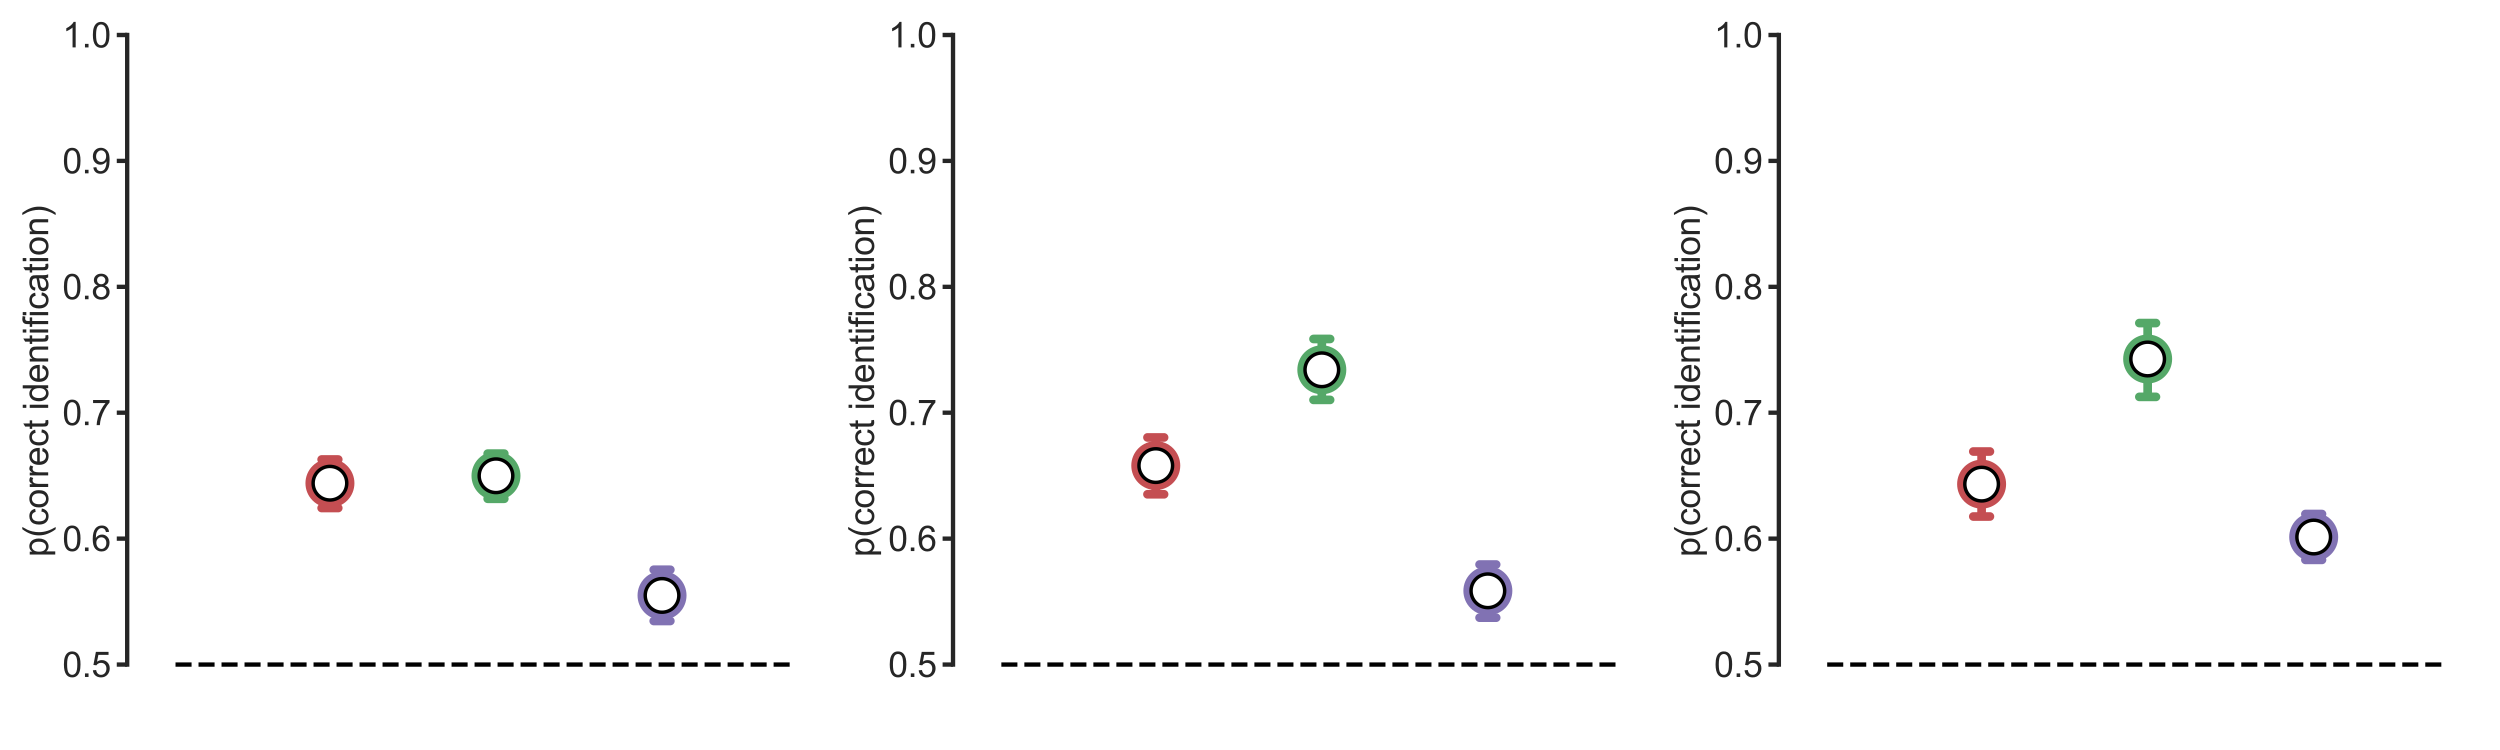<?xml version="1.0" encoding="utf-8" standalone="no"?>
<!DOCTYPE svg PUBLIC "-//W3C//DTD SVG 1.1//EN"
  "http://www.w3.org/Graphics/SVG/1.1/DTD/svg11.dtd">
<svg xmlns:xlink="http://www.w3.org/1999/xlink" width="1440pt" height="432pt" viewBox="0 0 1440 432" xmlns="http://www.w3.org/2000/svg" version="1.1">
 <defs>
  <style type="text/css">*{stroke-linejoin: round; stroke-linecap: butt}</style>
 </defs>
 <g id="figure_1">
  <g id="patch_1">
   <path d="M 0 432 
L 1440 432 
L 1440 0 
L 0 0 
z
" style="fill: #ffffff"/>
  </g>
  <g id="axes_1">
   <g id="patch_2">
    <path d="M 83.26 419.04 
L 475.68 419.04 
L 475.68 20.16 
L 83.26 20.16 
z
" style="fill: #ffffff"/>
   </g>
   <g id="line2d_1">
    <path d="M 101.097 382.778 
L 457.843 382.778 
" clip-path="url(#p412bc09744)" style="fill: none; stroke-dasharray: 9.25,4; stroke-dashoffset: 0; stroke: #000000; stroke-width: 2.5"/>
   </g>
   <g id="line2d_2">
    <defs>
     <path id="mc8b1083fb0" d="M 0 10.26 
C 2.721 10.26 5.331 9.179 7.255 7.255 
C 9.179 5.331 10.26 2.721 10.26 0 
C 10.26 -2.721 9.179 -5.331 7.255 -7.255 
C 5.331 -9.179 2.721 -10.26 0 -10.26 
C -2.721 -10.26 -5.331 -9.179 -7.255 -7.255 
C -9.179 -5.331 -10.26 -2.721 -10.26 0 
C -10.26 2.721 -9.179 5.331 -7.255 7.255 
C -5.331 9.179 -2.721 10.26 0 10.26 
z
" style="stroke: #c44e52; stroke-width: 7.695"/>
    </defs>
    <g clip-path="url(#p412bc09744)">
     <use xlink:href="#mc8b1083fb0" x="190.045" y="278.33" style="fill: #c44e52; stroke: #c44e52; stroke-width: 7.695"/>
    </g>
   </g>
   <g id="line2d_3">
    <path d="M 185.262 292.618 
L 194.827 292.618 
M 190.045 292.618 
L 190.045 264.666 
M 185.262 264.666 
L 194.827 264.666 
" clip-path="url(#p412bc09744)" style="fill: none; stroke: #c44e52; stroke-width: 5; stroke-linecap: round"/>
   </g>
   <g id="line2d_4">
    <path clip-path="url(#p412bc09744)" style="fill: none; stroke: #c44e52; stroke-width: 5; stroke-linecap: round"/>
   </g>
   <g id="line2d_5">
    <path clip-path="url(#p412bc09744)" style="fill: none; stroke: #c44e52; stroke-width: 5; stroke-linecap: round"/>
   </g>
   <g id="line2d_6">
    <defs>
     <path id="m9990b78c4c" d="M 0 10.26 
C 2.721 10.26 5.331 9.179 7.255 7.255 
C 9.179 5.331 10.26 2.721 10.26 0 
C 10.26 -2.721 9.179 -5.331 7.255 -7.255 
C 5.331 -9.179 2.721 -10.26 0 -10.26 
C -2.721 -10.26 -5.331 -9.179 -7.255 -7.255 
C -9.179 -5.331 -10.26 -2.721 -10.26 0 
C -10.26 2.721 -9.179 5.331 -7.255 7.255 
C -5.331 9.179 -2.721 10.26 0 10.26 
z
" style="stroke: #55a868; stroke-width: 7.695"/>
    </defs>
    <g clip-path="url(#p412bc09744)">
     <use xlink:href="#m9990b78c4c" x="285.687" y="274.049" style="fill: #55a868; stroke: #55a868; stroke-width: 7.695"/>
    </g>
   </g>
   <g id="line2d_7">
    <path clip-path="url(#p412bc09744)" style="fill: none; stroke: #55a868; stroke-width: 5; stroke-linecap: round"/>
   </g>
   <g id="line2d_8">
    <path d="M 280.905 287.29 
L 290.469 287.29 
M 285.687 287.29 
L 285.687 261.289 
M 280.905 261.289 
L 290.469 261.289 
" clip-path="url(#p412bc09744)" style="fill: none; stroke: #55a868; stroke-width: 5; stroke-linecap: round"/>
   </g>
   <g id="line2d_9">
    <path clip-path="url(#p412bc09744)" style="fill: none; stroke: #55a868; stroke-width: 5; stroke-linecap: round"/>
   </g>
   <g id="line2d_10">
    <defs>
     <path id="m3f10d9ad6f" d="M 0 10.26 
C 2.721 10.26 5.331 9.179 7.255 7.255 
C 9.179 5.331 10.26 2.721 10.26 0 
C 10.26 -2.721 9.179 -5.331 7.255 -7.255 
C 5.331 -9.179 2.721 -10.26 0 -10.26 
C -2.721 -10.26 -5.331 -9.179 -7.255 -7.255 
C -9.179 -5.331 -10.26 -2.721 -10.26 0 
C -10.26 2.721 -9.179 5.331 -7.255 7.255 
C -5.331 9.179 -2.721 10.26 0 10.26 
z
" style="stroke: #8172b3; stroke-width: 7.695"/>
    </defs>
    <g clip-path="url(#p412bc09744)">
     <use xlink:href="#m3f10d9ad6f" x="381.329" y="342.968" style="fill: #8172b3; stroke: #8172b3; stroke-width: 7.695"/>
    </g>
   </g>
   <g id="line2d_11">
    <path clip-path="url(#p412bc09744)" style="fill: none; stroke: #8172b3; stroke-width: 5; stroke-linecap: round"/>
   </g>
   <g id="line2d_12">
    <path clip-path="url(#p412bc09744)" style="fill: none; stroke: #8172b3; stroke-width: 5; stroke-linecap: round"/>
   </g>
   <g id="line2d_13">
    <path d="M 376.547 357.69 
L 386.111 357.69 
M 381.329 357.69 
L 381.329 328.176 
M 376.547 328.176 
L 386.111 328.176 
" clip-path="url(#p412bc09744)" style="fill: none; stroke: #8172b3; stroke-width: 5; stroke-linecap: round"/>
   </g>
   <g id="matplotlib.axis_1"/>
   <g id="matplotlib.axis_2">
    <g id="ytick_1">
     <g id="line2d_14">
      <defs>
       <path id="m9cebfdfe68" d="M 0 0 
L -6 0 
" style="stroke: #262626; stroke-width: 2.5"/>
      </defs>
      <g>
       <use xlink:href="#m9cebfdfe68" x="73.26" y="382.778" style="fill: #262626; stroke: #262626; stroke-width: 2.5"/>
      </g>
     </g>
     <g id="text_1">
      <!-- 0.5 -->
      <g style="fill: #262626" transform="translate(35.96 389.936) scale(0.2 -0.2)">
       <defs>
        <path id="ArialMT-30" d="M 266 2259 
Q 266 3072 433 3567 
Q 600 4063 929 4331 
Q 1259 4600 1759 4600 
Q 2128 4600 2406 4451 
Q 2684 4303 2865 4023 
Q 3047 3744 3150 3342 
Q 3253 2941 3253 2259 
Q 3253 1453 3087 958 
Q 2922 463 2592 192 
Q 2263 -78 1759 -78 
Q 1097 -78 719 397 
Q 266 969 266 2259 
z
M 844 2259 
Q 844 1131 1108 757 
Q 1372 384 1759 384 
Q 2147 384 2411 759 
Q 2675 1134 2675 2259 
Q 2675 3391 2411 3762 
Q 2147 4134 1753 4134 
Q 1366 4134 1134 3806 
Q 844 3388 844 2259 
z
" transform="scale(0.016)"/>
        <path id="ArialMT-2e" d="M 581 0 
L 581 641 
L 1222 641 
L 1222 0 
L 581 0 
z
" transform="scale(0.016)"/>
        <path id="ArialMT-35" d="M 266 1200 
L 856 1250 
Q 922 819 1161 601 
Q 1400 384 1738 384 
Q 2144 384 2425 690 
Q 2706 997 2706 1503 
Q 2706 1984 2436 2262 
Q 2166 2541 1728 2541 
Q 1456 2541 1237 2417 
Q 1019 2294 894 2097 
L 366 2166 
L 809 4519 
L 3088 4519 
L 3088 3981 
L 1259 3981 
L 1013 2750 
Q 1425 3038 1878 3038 
Q 2478 3038 2890 2622 
Q 3303 2206 3303 1553 
Q 3303 931 2941 478 
Q 2500 -78 1738 -78 
Q 1113 -78 717 272 
Q 322 622 266 1200 
z
" transform="scale(0.016)"/>
       </defs>
       <use xlink:href="#ArialMT-30"/>
       <use xlink:href="#ArialMT-2e" x="55.615"/>
       <use xlink:href="#ArialMT-35" x="83.398"/>
      </g>
     </g>
    </g>
    <g id="ytick_2">
     <g id="line2d_15">
      <g>
       <use xlink:href="#m9cebfdfe68" x="73.26" y="310.255" style="fill: #262626; stroke: #262626; stroke-width: 2.5"/>
      </g>
     </g>
     <g id="text_2">
      <!-- 0.6 -->
      <g style="fill: #262626" transform="translate(35.96 317.412) scale(0.2 -0.2)">
       <defs>
        <path id="ArialMT-36" d="M 3184 3459 
L 2625 3416 
Q 2550 3747 2413 3897 
Q 2184 4138 1850 4138 
Q 1581 4138 1378 3988 
Q 1113 3794 959 3422 
Q 806 3050 800 2363 
Q 1003 2672 1297 2822 
Q 1591 2972 1913 2972 
Q 2475 2972 2870 2558 
Q 3266 2144 3266 1488 
Q 3266 1056 3080 686 
Q 2894 316 2569 119 
Q 2244 -78 1831 -78 
Q 1128 -78 684 439 
Q 241 956 241 2144 
Q 241 3472 731 4075 
Q 1159 4600 1884 4600 
Q 2425 4600 2770 4297 
Q 3116 3994 3184 3459 
z
M 888 1484 
Q 888 1194 1011 928 
Q 1134 663 1356 523 
Q 1578 384 1822 384 
Q 2178 384 2434 671 
Q 2691 959 2691 1453 
Q 2691 1928 2437 2201 
Q 2184 2475 1800 2475 
Q 1419 2475 1153 2201 
Q 888 1928 888 1484 
z
" transform="scale(0.016)"/>
       </defs>
       <use xlink:href="#ArialMT-30"/>
       <use xlink:href="#ArialMT-2e" x="55.615"/>
       <use xlink:href="#ArialMT-36" x="83.398"/>
      </g>
     </g>
    </g>
    <g id="ytick_3">
     <g id="line2d_16">
      <g>
       <use xlink:href="#m9cebfdfe68" x="73.26" y="237.731" style="fill: #262626; stroke: #262626; stroke-width: 2.5"/>
      </g>
     </g>
     <g id="text_3">
      <!-- 0.7 -->
      <g style="fill: #262626" transform="translate(35.96 244.889) scale(0.2 -0.2)">
       <defs>
        <path id="ArialMT-37" d="M 303 3981 
L 303 4522 
L 3269 4522 
L 3269 4084 
Q 2831 3619 2401 2847 
Q 1972 2075 1738 1259 
Q 1569 684 1522 0 
L 944 0 
Q 953 541 1156 1306 
Q 1359 2072 1739 2783 
Q 2119 3494 2547 3981 
L 303 3981 
z
" transform="scale(0.016)"/>
       </defs>
       <use xlink:href="#ArialMT-30"/>
       <use xlink:href="#ArialMT-2e" x="55.615"/>
       <use xlink:href="#ArialMT-37" x="83.398"/>
      </g>
     </g>
    </g>
    <g id="ytick_4">
     <g id="line2d_17">
      <g>
       <use xlink:href="#m9cebfdfe68" x="73.26" y="165.207" style="fill: #262626; stroke: #262626; stroke-width: 2.5"/>
      </g>
     </g>
     <g id="text_4">
      <!-- 0.8 -->
      <g style="fill: #262626" transform="translate(35.96 172.365) scale(0.2 -0.2)">
       <defs>
        <path id="ArialMT-38" d="M 1131 2484 
Q 781 2613 612 2850 
Q 444 3088 444 3419 
Q 444 3919 803 4259 
Q 1163 4600 1759 4600 
Q 2359 4600 2725 4251 
Q 3091 3903 3091 3403 
Q 3091 3084 2923 2848 
Q 2756 2613 2416 2484 
Q 2838 2347 3058 2040 
Q 3278 1734 3278 1309 
Q 3278 722 2862 322 
Q 2447 -78 1769 -78 
Q 1091 -78 675 323 
Q 259 725 259 1325 
Q 259 1772 486 2073 
Q 713 2375 1131 2484 
z
M 1019 3438 
Q 1019 3113 1228 2906 
Q 1438 2700 1772 2700 
Q 2097 2700 2305 2904 
Q 2513 3109 2513 3406 
Q 2513 3716 2298 3927 
Q 2084 4138 1766 4138 
Q 1444 4138 1231 3931 
Q 1019 3725 1019 3438 
z
M 838 1322 
Q 838 1081 952 856 
Q 1066 631 1291 507 
Q 1516 384 1775 384 
Q 2178 384 2440 643 
Q 2703 903 2703 1303 
Q 2703 1709 2433 1975 
Q 2163 2241 1756 2241 
Q 1359 2241 1098 1978 
Q 838 1716 838 1322 
z
" transform="scale(0.016)"/>
       </defs>
       <use xlink:href="#ArialMT-30"/>
       <use xlink:href="#ArialMT-2e" x="55.615"/>
       <use xlink:href="#ArialMT-38" x="83.398"/>
      </g>
     </g>
    </g>
    <g id="ytick_5">
     <g id="line2d_18">
      <g>
       <use xlink:href="#m9cebfdfe68" x="73.26" y="92.684" style="fill: #262626; stroke: #262626; stroke-width: 2.5"/>
      </g>
     </g>
     <g id="text_5">
      <!-- 0.9 -->
      <g style="fill: #262626" transform="translate(35.96 99.841) scale(0.2 -0.2)">
       <defs>
        <path id="ArialMT-39" d="M 350 1059 
L 891 1109 
Q 959 728 1153 556 
Q 1347 384 1650 384 
Q 1909 384 2104 503 
Q 2300 622 2425 820 
Q 2550 1019 2634 1356 
Q 2719 1694 2719 2044 
Q 2719 2081 2716 2156 
Q 2547 1888 2255 1720 
Q 1963 1553 1622 1553 
Q 1053 1553 659 1965 
Q 266 2378 266 3053 
Q 266 3750 677 4175 
Q 1088 4600 1706 4600 
Q 2153 4600 2523 4359 
Q 2894 4119 3086 3673 
Q 3278 3228 3278 2384 
Q 3278 1506 3087 986 
Q 2897 466 2520 194 
Q 2144 -78 1638 -78 
Q 1100 -78 759 220 
Q 419 519 350 1059 
z
M 2653 3081 
Q 2653 3566 2395 3850 
Q 2138 4134 1775 4134 
Q 1400 4134 1122 3828 
Q 844 3522 844 3034 
Q 844 2597 1108 2323 
Q 1372 2050 1759 2050 
Q 2150 2050 2401 2323 
Q 2653 2597 2653 3081 
z
" transform="scale(0.016)"/>
       </defs>
       <use xlink:href="#ArialMT-30"/>
       <use xlink:href="#ArialMT-2e" x="55.615"/>
       <use xlink:href="#ArialMT-39" x="83.398"/>
      </g>
     </g>
    </g>
    <g id="ytick_6">
     <g id="line2d_19">
      <g>
       <use xlink:href="#m9cebfdfe68" x="73.26" y="20.16" style="fill: #262626; stroke: #262626; stroke-width: 2.5"/>
      </g>
     </g>
     <g id="text_6">
      <!-- 1.0 -->
      <g style="fill: #262626" transform="translate(35.96 27.318) scale(0.2 -0.2)">
       <defs>
        <path id="ArialMT-31" d="M 2384 0 
L 1822 0 
L 1822 3584 
Q 1619 3391 1289 3197 
Q 959 3003 697 2906 
L 697 3450 
Q 1169 3672 1522 3987 
Q 1875 4303 2022 4600 
L 2384 4600 
L 2384 0 
z
" transform="scale(0.016)"/>
       </defs>
       <use xlink:href="#ArialMT-31"/>
       <use xlink:href="#ArialMT-2e" x="55.615"/>
       <use xlink:href="#ArialMT-30" x="83.398"/>
      </g>
     </g>
    </g>
    <g id="text_7">
     <!-- p(correct identification) -->
     <g style="fill: #262626" transform="translate(27.751 320.745) rotate(-90) scale(0.2 -0.2)">
      <defs>
       <path id="ArialMT-70" d="M 422 -1272 
L 422 3319 
L 934 3319 
L 934 2888 
Q 1116 3141 1344 3267 
Q 1572 3394 1897 3394 
Q 2322 3394 2647 3175 
Q 2972 2956 3137 2557 
Q 3303 2159 3303 1684 
Q 3303 1175 3120 767 
Q 2938 359 2589 142 
Q 2241 -75 1856 -75 
Q 1575 -75 1351 44 
Q 1128 163 984 344 
L 984 -1272 
L 422 -1272 
z
M 931 1641 
Q 931 1000 1190 694 
Q 1450 388 1819 388 
Q 2194 388 2461 705 
Q 2728 1022 2728 1688 
Q 2728 2322 2467 2637 
Q 2206 2953 1844 2953 
Q 1484 2953 1207 2617 
Q 931 2281 931 1641 
z
" transform="scale(0.016)"/>
       <path id="ArialMT-28" d="M 1497 -1347 
Q 1031 -759 709 28 
Q 388 816 388 1659 
Q 388 2403 628 3084 
Q 909 3875 1497 4659 
L 1900 4659 
Q 1522 4009 1400 3731 
Q 1209 3300 1100 2831 
Q 966 2247 966 1656 
Q 966 153 1900 -1347 
L 1497 -1347 
z
" transform="scale(0.016)"/>
       <path id="ArialMT-63" d="M 2588 1216 
L 3141 1144 
Q 3050 572 2676 248 
Q 2303 -75 1759 -75 
Q 1078 -75 664 370 
Q 250 816 250 1647 
Q 250 2184 428 2587 
Q 606 2991 970 3192 
Q 1334 3394 1763 3394 
Q 2303 3394 2647 3120 
Q 2991 2847 3088 2344 
L 2541 2259 
Q 2463 2594 2264 2762 
Q 2066 2931 1784 2931 
Q 1359 2931 1093 2626 
Q 828 2322 828 1663 
Q 828 994 1084 691 
Q 1341 388 1753 388 
Q 2084 388 2306 591 
Q 2528 794 2588 1216 
z
" transform="scale(0.016)"/>
       <path id="ArialMT-6f" d="M 213 1659 
Q 213 2581 725 3025 
Q 1153 3394 1769 3394 
Q 2453 3394 2887 2945 
Q 3322 2497 3322 1706 
Q 3322 1066 3130 698 
Q 2938 331 2570 128 
Q 2203 -75 1769 -75 
Q 1072 -75 642 372 
Q 213 819 213 1659 
z
M 791 1659 
Q 791 1022 1069 705 
Q 1347 388 1769 388 
Q 2188 388 2466 706 
Q 2744 1025 2744 1678 
Q 2744 2294 2464 2611 
Q 2184 2928 1769 2928 
Q 1347 2928 1069 2612 
Q 791 2297 791 1659 
z
" transform="scale(0.016)"/>
       <path id="ArialMT-72" d="M 416 0 
L 416 3319 
L 922 3319 
L 922 2816 
Q 1116 3169 1280 3281 
Q 1444 3394 1641 3394 
Q 1925 3394 2219 3213 
L 2025 2691 
Q 1819 2813 1613 2813 
Q 1428 2813 1281 2702 
Q 1134 2591 1072 2394 
Q 978 2094 978 1738 
L 978 0 
L 416 0 
z
" transform="scale(0.016)"/>
       <path id="ArialMT-65" d="M 2694 1069 
L 3275 997 
Q 3138 488 2766 206 
Q 2394 -75 1816 -75 
Q 1088 -75 661 373 
Q 234 822 234 1631 
Q 234 2469 665 2931 
Q 1097 3394 1784 3394 
Q 2450 3394 2872 2941 
Q 3294 2488 3294 1666 
Q 3294 1616 3291 1516 
L 816 1516 
Q 847 969 1125 678 
Q 1403 388 1819 388 
Q 2128 388 2347 550 
Q 2566 713 2694 1069 
z
M 847 1978 
L 2700 1978 
Q 2663 2397 2488 2606 
Q 2219 2931 1791 2931 
Q 1403 2931 1139 2672 
Q 875 2413 847 1978 
z
" transform="scale(0.016)"/>
       <path id="ArialMT-74" d="M 1650 503 
L 1731 6 
Q 1494 -44 1306 -44 
Q 1000 -44 831 53 
Q 663 150 594 308 
Q 525 466 525 972 
L 525 2881 
L 113 2881 
L 113 3319 
L 525 3319 
L 525 4141 
L 1084 4478 
L 1084 3319 
L 1650 3319 
L 1650 2881 
L 1084 2881 
L 1084 941 
Q 1084 700 1114 631 
Q 1144 563 1211 522 
Q 1278 481 1403 481 
Q 1497 481 1650 503 
z
" transform="scale(0.016)"/>
       <path id="ArialMT-20" transform="scale(0.016)"/>
       <path id="ArialMT-69" d="M 425 3934 
L 425 4581 
L 988 4581 
L 988 3934 
L 425 3934 
z
M 425 0 
L 425 3319 
L 988 3319 
L 988 0 
L 425 0 
z
" transform="scale(0.016)"/>
       <path id="ArialMT-64" d="M 2575 0 
L 2575 419 
Q 2259 -75 1647 -75 
Q 1250 -75 917 144 
Q 584 363 401 755 
Q 219 1147 219 1656 
Q 219 2153 384 2558 
Q 550 2963 881 3178 
Q 1213 3394 1622 3394 
Q 1922 3394 2156 3267 
Q 2391 3141 2538 2938 
L 2538 4581 
L 3097 4581 
L 3097 0 
L 2575 0 
z
M 797 1656 
Q 797 1019 1065 703 
Q 1334 388 1700 388 
Q 2069 388 2326 689 
Q 2584 991 2584 1609 
Q 2584 2291 2321 2609 
Q 2059 2928 1675 2928 
Q 1300 2928 1048 2622 
Q 797 2316 797 1656 
z
" transform="scale(0.016)"/>
       <path id="ArialMT-6e" d="M 422 0 
L 422 3319 
L 928 3319 
L 928 2847 
Q 1294 3394 1984 3394 
Q 2284 3394 2536 3286 
Q 2788 3178 2913 3003 
Q 3038 2828 3088 2588 
Q 3119 2431 3119 2041 
L 3119 0 
L 2556 0 
L 2556 2019 
Q 2556 2363 2490 2533 
Q 2425 2703 2258 2804 
Q 2091 2906 1866 2906 
Q 1506 2906 1245 2678 
Q 984 2450 984 1813 
L 984 0 
L 422 0 
z
" transform="scale(0.016)"/>
       <path id="ArialMT-66" d="M 556 0 
L 556 2881 
L 59 2881 
L 59 3319 
L 556 3319 
L 556 3672 
Q 556 4006 616 4169 
Q 697 4388 901 4523 
Q 1106 4659 1475 4659 
Q 1713 4659 2000 4603 
L 1916 4113 
Q 1741 4144 1584 4144 
Q 1328 4144 1222 4034 
Q 1116 3925 1116 3625 
L 1116 3319 
L 1763 3319 
L 1763 2881 
L 1116 2881 
L 1116 0 
L 556 0 
z
" transform="scale(0.016)"/>
       <path id="ArialMT-61" d="M 2588 409 
Q 2275 144 1986 34 
Q 1697 -75 1366 -75 
Q 819 -75 525 192 
Q 231 459 231 875 
Q 231 1119 342 1320 
Q 453 1522 633 1644 
Q 813 1766 1038 1828 
Q 1203 1872 1538 1913 
Q 2219 1994 2541 2106 
Q 2544 2222 2544 2253 
Q 2544 2597 2384 2738 
Q 2169 2928 1744 2928 
Q 1347 2928 1158 2789 
Q 969 2650 878 2297 
L 328 2372 
Q 403 2725 575 2942 
Q 747 3159 1072 3276 
Q 1397 3394 1825 3394 
Q 2250 3394 2515 3294 
Q 2781 3194 2906 3042 
Q 3031 2891 3081 2659 
Q 3109 2516 3109 2141 
L 3109 1391 
Q 3109 606 3145 398 
Q 3181 191 3288 0 
L 2700 0 
Q 2613 175 2588 409 
z
M 2541 1666 
Q 2234 1541 1622 1453 
Q 1275 1403 1131 1340 
Q 988 1278 909 1158 
Q 831 1038 831 891 
Q 831 666 1001 516 
Q 1172 366 1500 366 
Q 1825 366 2078 508 
Q 2331 650 2450 897 
Q 2541 1088 2541 1459 
L 2541 1666 
z
" transform="scale(0.016)"/>
       <path id="ArialMT-29" d="M 791 -1347 
L 388 -1347 
Q 1322 153 1322 1656 
Q 1322 2244 1188 2822 
Q 1081 3291 891 3722 
Q 769 4003 388 4659 
L 791 4659 
Q 1378 3875 1659 3084 
Q 1900 2403 1900 1659 
Q 1900 816 1576 28 
Q 1253 -759 791 -1347 
z
" transform="scale(0.016)"/>
      </defs>
      <use xlink:href="#ArialMT-70"/>
      <use xlink:href="#ArialMT-28" x="55.615"/>
      <use xlink:href="#ArialMT-63" x="88.916"/>
      <use xlink:href="#ArialMT-6f" x="138.916"/>
      <use xlink:href="#ArialMT-72" x="194.531"/>
      <use xlink:href="#ArialMT-72" x="227.832"/>
      <use xlink:href="#ArialMT-65" x="261.133"/>
      <use xlink:href="#ArialMT-63" x="316.748"/>
      <use xlink:href="#ArialMT-74" x="366.748"/>
      <use xlink:href="#ArialMT-20" x="394.531"/>
      <use xlink:href="#ArialMT-69" x="422.314"/>
      <use xlink:href="#ArialMT-64" x="444.531"/>
      <use xlink:href="#ArialMT-65" x="500.146"/>
      <use xlink:href="#ArialMT-6e" x="555.762"/>
      <use xlink:href="#ArialMT-74" x="611.377"/>
      <use xlink:href="#ArialMT-69" x="639.16"/>
      <use xlink:href="#ArialMT-66" x="661.377"/>
      <use xlink:href="#ArialMT-69" x="689.16"/>
      <use xlink:href="#ArialMT-63" x="711.377"/>
      <use xlink:href="#ArialMT-61" x="761.377"/>
      <use xlink:href="#ArialMT-74" x="816.992"/>
      <use xlink:href="#ArialMT-69" x="844.775"/>
      <use xlink:href="#ArialMT-6f" x="866.992"/>
      <use xlink:href="#ArialMT-6e" x="922.607"/>
      <use xlink:href="#ArialMT-29" x="978.223"/>
     </g>
    </g>
   </g>
   <g id="patch_3">
    <path d="M 73.26 382.778 
L 73.26 20.16 
" style="fill: none; stroke: #262626; stroke-width: 2.5; stroke-linejoin: miter; stroke-linecap: square"/>
   </g>
   <g id="PathCollection_1">
    <defs>
     <path id="mebd0e50cb6" d="M 0 9.682 
C 2.568 9.682 5.031 8.662 6.847 6.847 
C 8.662 5.031 9.682 2.568 9.682 0 
C 9.682 -2.568 8.662 -5.031 6.847 -6.847 
C 5.031 -8.662 2.568 -9.682 0 -9.682 
C -2.568 -9.682 -5.031 -8.662 -6.847 -6.847 
C -8.662 -5.031 -9.682 -2.568 -9.682 0 
C -9.682 2.568 -8.662 5.031 -6.847 6.847 
C -5.031 8.662 -2.568 9.682 0 9.682 
z
" style="stroke: #000000; stroke-width: 2"/>
    </defs>
    <g clip-path="url(#p412bc09744)">
     <use xlink:href="#mebd0e50cb6" x="190.045" y="278.33" style="fill: #ffffff; stroke: #000000; stroke-width: 2"/>
     <use xlink:href="#mebd0e50cb6" x="285.687" y="274.049" style="fill: #ffffff; stroke: #000000; stroke-width: 2"/>
     <use xlink:href="#mebd0e50cb6" x="381.329" y="342.968" style="fill: #ffffff; stroke: #000000; stroke-width: 2"/>
    </g>
   </g>
  </g>
  <g id="axes_2">
   <g id="patch_4">
    <path d="M 558.94 419.04 
L 951.36 419.04 
L 951.36 20.16 
L 558.94 20.16 
z
" style="fill: #ffffff"/>
   </g>
   <g id="line2d_20">
    <path d="M 576.777 382.778 
L 933.523 382.778 
" clip-path="url(#p75e455dd56)" style="fill: none; stroke-dasharray: 9.25,4; stroke-dashoffset: 0; stroke: #000000; stroke-width: 2.5"/>
   </g>
   <g id="line2d_21">
    <g clip-path="url(#p75e455dd56)">
     <use xlink:href="#mc8b1083fb0" x="665.725" y="268.175" style="fill: #c44e52; stroke: #c44e52; stroke-width: 7.695"/>
    </g>
   </g>
   <g id="line2d_22">
    <path d="M 660.942 284.711 
L 670.507 284.711 
M 665.725 284.711 
L 665.725 251.968 
M 660.942 251.968 
L 670.507 251.968 
" clip-path="url(#p75e455dd56)" style="fill: none; stroke: #c44e52; stroke-width: 5; stroke-linecap: round"/>
   </g>
   <g id="line2d_23">
    <path clip-path="url(#p75e455dd56)" style="fill: none; stroke: #c44e52; stroke-width: 5; stroke-linecap: round"/>
   </g>
   <g id="line2d_24">
    <path clip-path="url(#p75e455dd56)" style="fill: none; stroke: #c44e52; stroke-width: 5; stroke-linecap: round"/>
   </g>
   <g id="line2d_25">
    <g clip-path="url(#p75e455dd56)">
     <use xlink:href="#m9990b78c4c" x="761.367" y="213.008" style="fill: #55a868; stroke: #55a868; stroke-width: 7.695"/>
    </g>
   </g>
   <g id="line2d_26">
    <path clip-path="url(#p75e455dd56)" style="fill: none; stroke: #55a868; stroke-width: 5; stroke-linecap: round"/>
   </g>
   <g id="line2d_27">
    <path d="M 756.585 230.334 
L 766.149 230.334 
M 761.367 230.334 
L 761.367 195.247 
M 756.585 195.247 
L 766.149 195.247 
" clip-path="url(#p75e455dd56)" style="fill: none; stroke: #55a868; stroke-width: 5; stroke-linecap: round"/>
   </g>
   <g id="line2d_28">
    <path clip-path="url(#p75e455dd56)" style="fill: none; stroke: #55a868; stroke-width: 5; stroke-linecap: round"/>
   </g>
   <g id="line2d_29">
    <g clip-path="url(#p75e455dd56)">
     <use xlink:href="#m3f10d9ad6f" x="857.009" y="340.308" style="fill: #8172b3; stroke: #8172b3; stroke-width: 7.695"/>
    </g>
   </g>
   <g id="line2d_30">
    <path clip-path="url(#p75e455dd56)" style="fill: none; stroke: #8172b3; stroke-width: 5; stroke-linecap: round"/>
   </g>
   <g id="line2d_31">
    <path clip-path="url(#p75e455dd56)" style="fill: none; stroke: #8172b3; stroke-width: 5; stroke-linecap: round"/>
   </g>
   <g id="line2d_32">
    <path d="M 852.227 355.786 
L 861.791 355.786 
M 857.009 355.786 
L 857.009 325.156 
M 852.227 325.156 
L 861.791 325.156 
" clip-path="url(#p75e455dd56)" style="fill: none; stroke: #8172b3; stroke-width: 5; stroke-linecap: round"/>
   </g>
   <g id="matplotlib.axis_3"/>
   <g id="matplotlib.axis_4">
    <g id="ytick_7">
     <g id="line2d_33">
      <g>
       <use xlink:href="#m9cebfdfe68" x="548.94" y="382.778" style="fill: #262626; stroke: #262626; stroke-width: 2.5"/>
      </g>
     </g>
     <g id="text_8">
      <!-- 0.5 -->
      <g style="fill: #262626" transform="translate(511.64 389.936) scale(0.2 -0.2)">
       <use xlink:href="#ArialMT-30"/>
       <use xlink:href="#ArialMT-2e" x="55.615"/>
       <use xlink:href="#ArialMT-35" x="83.398"/>
      </g>
     </g>
    </g>
    <g id="ytick_8">
     <g id="line2d_34">
      <g>
       <use xlink:href="#m9cebfdfe68" x="548.94" y="310.255" style="fill: #262626; stroke: #262626; stroke-width: 2.5"/>
      </g>
     </g>
     <g id="text_9">
      <!-- 0.6 -->
      <g style="fill: #262626" transform="translate(511.64 317.412) scale(0.2 -0.2)">
       <use xlink:href="#ArialMT-30"/>
       <use xlink:href="#ArialMT-2e" x="55.615"/>
       <use xlink:href="#ArialMT-36" x="83.398"/>
      </g>
     </g>
    </g>
    <g id="ytick_9">
     <g id="line2d_35">
      <g>
       <use xlink:href="#m9cebfdfe68" x="548.94" y="237.731" style="fill: #262626; stroke: #262626; stroke-width: 2.5"/>
      </g>
     </g>
     <g id="text_10">
      <!-- 0.7 -->
      <g style="fill: #262626" transform="translate(511.64 244.889) scale(0.2 -0.2)">
       <use xlink:href="#ArialMT-30"/>
       <use xlink:href="#ArialMT-2e" x="55.615"/>
       <use xlink:href="#ArialMT-37" x="83.398"/>
      </g>
     </g>
    </g>
    <g id="ytick_10">
     <g id="line2d_36">
      <g>
       <use xlink:href="#m9cebfdfe68" x="548.94" y="165.207" style="fill: #262626; stroke: #262626; stroke-width: 2.5"/>
      </g>
     </g>
     <g id="text_11">
      <!-- 0.8 -->
      <g style="fill: #262626" transform="translate(511.64 172.365) scale(0.2 -0.2)">
       <use xlink:href="#ArialMT-30"/>
       <use xlink:href="#ArialMT-2e" x="55.615"/>
       <use xlink:href="#ArialMT-38" x="83.398"/>
      </g>
     </g>
    </g>
    <g id="ytick_11">
     <g id="line2d_37">
      <g>
       <use xlink:href="#m9cebfdfe68" x="548.94" y="92.684" style="fill: #262626; stroke: #262626; stroke-width: 2.5"/>
      </g>
     </g>
     <g id="text_12">
      <!-- 0.9 -->
      <g style="fill: #262626" transform="translate(511.64 99.841) scale(0.2 -0.2)">
       <use xlink:href="#ArialMT-30"/>
       <use xlink:href="#ArialMT-2e" x="55.615"/>
       <use xlink:href="#ArialMT-39" x="83.398"/>
      </g>
     </g>
    </g>
    <g id="ytick_12">
     <g id="line2d_38">
      <g>
       <use xlink:href="#m9cebfdfe68" x="548.94" y="20.16" style="fill: #262626; stroke: #262626; stroke-width: 2.5"/>
      </g>
     </g>
     <g id="text_13">
      <!-- 1.0 -->
      <g style="fill: #262626" transform="translate(511.64 27.318) scale(0.2 -0.2)">
       <use xlink:href="#ArialMT-31"/>
       <use xlink:href="#ArialMT-2e" x="55.615"/>
       <use xlink:href="#ArialMT-30" x="83.398"/>
      </g>
     </g>
    </g>
    <g id="text_14">
     <!-- p(correct identification) -->
     <g style="fill: #262626" transform="translate(503.431 320.745) rotate(-90) scale(0.2 -0.2)">
      <use xlink:href="#ArialMT-70"/>
      <use xlink:href="#ArialMT-28" x="55.615"/>
      <use xlink:href="#ArialMT-63" x="88.916"/>
      <use xlink:href="#ArialMT-6f" x="138.916"/>
      <use xlink:href="#ArialMT-72" x="194.531"/>
      <use xlink:href="#ArialMT-72" x="227.832"/>
      <use xlink:href="#ArialMT-65" x="261.133"/>
      <use xlink:href="#ArialMT-63" x="316.748"/>
      <use xlink:href="#ArialMT-74" x="366.748"/>
      <use xlink:href="#ArialMT-20" x="394.531"/>
      <use xlink:href="#ArialMT-69" x="422.314"/>
      <use xlink:href="#ArialMT-64" x="444.531"/>
      <use xlink:href="#ArialMT-65" x="500.146"/>
      <use xlink:href="#ArialMT-6e" x="555.762"/>
      <use xlink:href="#ArialMT-74" x="611.377"/>
      <use xlink:href="#ArialMT-69" x="639.16"/>
      <use xlink:href="#ArialMT-66" x="661.377"/>
      <use xlink:href="#ArialMT-69" x="689.16"/>
      <use xlink:href="#ArialMT-63" x="711.377"/>
      <use xlink:href="#ArialMT-61" x="761.377"/>
      <use xlink:href="#ArialMT-74" x="816.992"/>
      <use xlink:href="#ArialMT-69" x="844.775"/>
      <use xlink:href="#ArialMT-6f" x="866.992"/>
      <use xlink:href="#ArialMT-6e" x="922.607"/>
      <use xlink:href="#ArialMT-29" x="978.223"/>
     </g>
    </g>
   </g>
   <g id="patch_5">
    <path d="M 548.94 382.778 
L 548.94 20.16 
" style="fill: none; stroke: #262626; stroke-width: 2.5; stroke-linejoin: miter; stroke-linecap: square"/>
   </g>
   <g id="PathCollection_2">
    <g clip-path="url(#p75e455dd56)">
     <use xlink:href="#mebd0e50cb6" x="665.725" y="268.175" style="fill: #ffffff; stroke: #000000; stroke-width: 2"/>
     <use xlink:href="#mebd0e50cb6" x="761.367" y="213.008" style="fill: #ffffff; stroke: #000000; stroke-width: 2"/>
     <use xlink:href="#mebd0e50cb6" x="857.009" y="340.308" style="fill: #ffffff; stroke: #000000; stroke-width: 2"/>
    </g>
   </g>
  </g>
  <g id="axes_3">
   <g id="patch_6">
    <path d="M 1034.62 419.04 
L 1427.04 419.04 
L 1427.04 20.16 
L 1034.62 20.16 
z
" style="fill: #ffffff"/>
   </g>
   <g id="line2d_39">
    <path d="M 1052.457 382.778 
L 1409.203 382.778 
" clip-path="url(#pd93b046bf7)" style="fill: none; stroke-dasharray: 9.25,4; stroke-dashoffset: 0; stroke: #000000; stroke-width: 2.5"/>
   </g>
   <g id="line2d_40">
    <g clip-path="url(#pd93b046bf7)">
     <use xlink:href="#mc8b1083fb0" x="1141.405" y="278.864" style="fill: #c44e52; stroke: #c44e52; stroke-width: 7.695"/>
    </g>
   </g>
   <g id="line2d_41">
    <path d="M 1136.622 297.513 
L 1146.187 297.513 
M 1141.405 297.513 
L 1141.405 260.071 
M 1136.622 260.071 
L 1146.187 260.071 
" clip-path="url(#pd93b046bf7)" style="fill: none; stroke: #c44e52; stroke-width: 5; stroke-linecap: round"/>
   </g>
   <g id="line2d_42">
    <path clip-path="url(#pd93b046bf7)" style="fill: none; stroke: #c44e52; stroke-width: 5; stroke-linecap: round"/>
   </g>
   <g id="line2d_43">
    <path clip-path="url(#pd93b046bf7)" style="fill: none; stroke: #c44e52; stroke-width: 5; stroke-linecap: round"/>
   </g>
   <g id="line2d_44">
    <g clip-path="url(#pd93b046bf7)">
     <use xlink:href="#m9990b78c4c" x="1237.047" y="206.778" style="fill: #55a868; stroke: #55a868; stroke-width: 7.695"/>
    </g>
   </g>
   <g id="line2d_45">
    <path clip-path="url(#pd93b046bf7)" style="fill: none; stroke: #55a868; stroke-width: 5; stroke-linecap: round"/>
   </g>
   <g id="line2d_46">
    <path d="M 1232.265 228.601 
L 1241.829 228.601 
M 1237.047 228.601 
L 1237.047 186.083 
M 1232.265 186.083 
L 1241.829 186.083 
" clip-path="url(#pd93b046bf7)" style="fill: none; stroke: #55a868; stroke-width: 5; stroke-linecap: round"/>
   </g>
   <g id="line2d_47">
    <path clip-path="url(#pd93b046bf7)" style="fill: none; stroke: #55a868; stroke-width: 5; stroke-linecap: round"/>
   </g>
   <g id="line2d_48">
    <g clip-path="url(#pd93b046bf7)">
     <use xlink:href="#m3f10d9ad6f" x="1332.689" y="309.323" style="fill: #8172b3; stroke: #8172b3; stroke-width: 7.695"/>
    </g>
   </g>
   <g id="line2d_49">
    <path clip-path="url(#pd93b046bf7)" style="fill: none; stroke: #8172b3; stroke-width: 5; stroke-linecap: round"/>
   </g>
   <g id="line2d_50">
    <path clip-path="url(#pd93b046bf7)" style="fill: none; stroke: #8172b3; stroke-width: 5; stroke-linecap: round"/>
   </g>
   <g id="line2d_51">
    <path d="M 1327.907 322.484 
L 1337.471 322.484 
M 1332.689 322.484 
L 1332.689 296.081 
M 1327.907 296.081 
L 1337.471 296.081 
" clip-path="url(#pd93b046bf7)" style="fill: none; stroke: #8172b3; stroke-width: 5; stroke-linecap: round"/>
   </g>
   <g id="matplotlib.axis_5"/>
   <g id="matplotlib.axis_6">
    <g id="ytick_13">
     <g id="line2d_52">
      <g>
       <use xlink:href="#m9cebfdfe68" x="1024.62" y="382.778" style="fill: #262626; stroke: #262626; stroke-width: 2.5"/>
      </g>
     </g>
     <g id="text_15">
      <!-- 0.5 -->
      <g style="fill: #262626" transform="translate(987.32 389.936) scale(0.2 -0.2)">
       <use xlink:href="#ArialMT-30"/>
       <use xlink:href="#ArialMT-2e" x="55.615"/>
       <use xlink:href="#ArialMT-35" x="83.398"/>
      </g>
     </g>
    </g>
    <g id="ytick_14">
     <g id="line2d_53">
      <g>
       <use xlink:href="#m9cebfdfe68" x="1024.62" y="310.255" style="fill: #262626; stroke: #262626; stroke-width: 2.5"/>
      </g>
     </g>
     <g id="text_16">
      <!-- 0.6 -->
      <g style="fill: #262626" transform="translate(987.32 317.412) scale(0.2 -0.2)">
       <use xlink:href="#ArialMT-30"/>
       <use xlink:href="#ArialMT-2e" x="55.615"/>
       <use xlink:href="#ArialMT-36" x="83.398"/>
      </g>
     </g>
    </g>
    <g id="ytick_15">
     <g id="line2d_54">
      <g>
       <use xlink:href="#m9cebfdfe68" x="1024.62" y="237.731" style="fill: #262626; stroke: #262626; stroke-width: 2.5"/>
      </g>
     </g>
     <g id="text_17">
      <!-- 0.7 -->
      <g style="fill: #262626" transform="translate(987.32 244.889) scale(0.2 -0.2)">
       <use xlink:href="#ArialMT-30"/>
       <use xlink:href="#ArialMT-2e" x="55.615"/>
       <use xlink:href="#ArialMT-37" x="83.398"/>
      </g>
     </g>
    </g>
    <g id="ytick_16">
     <g id="line2d_55">
      <g>
       <use xlink:href="#m9cebfdfe68" x="1024.62" y="165.207" style="fill: #262626; stroke: #262626; stroke-width: 2.5"/>
      </g>
     </g>
     <g id="text_18">
      <!-- 0.8 -->
      <g style="fill: #262626" transform="translate(987.32 172.365) scale(0.2 -0.2)">
       <use xlink:href="#ArialMT-30"/>
       <use xlink:href="#ArialMT-2e" x="55.615"/>
       <use xlink:href="#ArialMT-38" x="83.398"/>
      </g>
     </g>
    </g>
    <g id="ytick_17">
     <g id="line2d_56">
      <g>
       <use xlink:href="#m9cebfdfe68" x="1024.62" y="92.684" style="fill: #262626; stroke: #262626; stroke-width: 2.5"/>
      </g>
     </g>
     <g id="text_19">
      <!-- 0.9 -->
      <g style="fill: #262626" transform="translate(987.32 99.841) scale(0.2 -0.2)">
       <use xlink:href="#ArialMT-30"/>
       <use xlink:href="#ArialMT-2e" x="55.615"/>
       <use xlink:href="#ArialMT-39" x="83.398"/>
      </g>
     </g>
    </g>
    <g id="ytick_18">
     <g id="line2d_57">
      <g>
       <use xlink:href="#m9cebfdfe68" x="1024.62" y="20.16" style="fill: #262626; stroke: #262626; stroke-width: 2.5"/>
      </g>
     </g>
     <g id="text_20">
      <!-- 1.0 -->
      <g style="fill: #262626" transform="translate(987.32 27.318) scale(0.2 -0.2)">
       <use xlink:href="#ArialMT-31"/>
       <use xlink:href="#ArialMT-2e" x="55.615"/>
       <use xlink:href="#ArialMT-30" x="83.398"/>
      </g>
     </g>
    </g>
    <g id="text_21">
     <!-- p(correct identification) -->
     <g style="fill: #262626" transform="translate(979.111 320.745) rotate(-90) scale(0.2 -0.2)">
      <use xlink:href="#ArialMT-70"/>
      <use xlink:href="#ArialMT-28" x="55.615"/>
      <use xlink:href="#ArialMT-63" x="88.916"/>
      <use xlink:href="#ArialMT-6f" x="138.916"/>
      <use xlink:href="#ArialMT-72" x="194.531"/>
      <use xlink:href="#ArialMT-72" x="227.832"/>
      <use xlink:href="#ArialMT-65" x="261.133"/>
      <use xlink:href="#ArialMT-63" x="316.748"/>
      <use xlink:href="#ArialMT-74" x="366.748"/>
      <use xlink:href="#ArialMT-20" x="394.531"/>
      <use xlink:href="#ArialMT-69" x="422.314"/>
      <use xlink:href="#ArialMT-64" x="444.531"/>
      <use xlink:href="#ArialMT-65" x="500.146"/>
      <use xlink:href="#ArialMT-6e" x="555.762"/>
      <use xlink:href="#ArialMT-74" x="611.377"/>
      <use xlink:href="#ArialMT-69" x="639.16"/>
      <use xlink:href="#ArialMT-66" x="661.377"/>
      <use xlink:href="#ArialMT-69" x="689.16"/>
      <use xlink:href="#ArialMT-63" x="711.377"/>
      <use xlink:href="#ArialMT-61" x="761.377"/>
      <use xlink:href="#ArialMT-74" x="816.992"/>
      <use xlink:href="#ArialMT-69" x="844.775"/>
      <use xlink:href="#ArialMT-6f" x="866.992"/>
      <use xlink:href="#ArialMT-6e" x="922.607"/>
      <use xlink:href="#ArialMT-29" x="978.223"/>
     </g>
    </g>
   </g>
   <g id="patch_7">
    <path d="M 1024.62 382.778 
L 1024.62 20.16 
" style="fill: none; stroke: #262626; stroke-width: 2.5; stroke-linejoin: miter; stroke-linecap: square"/>
   </g>
   <g id="PathCollection_3">
    <g clip-path="url(#pd93b046bf7)">
     <use xlink:href="#mebd0e50cb6" x="1141.405" y="278.864" style="fill: #ffffff; stroke: #000000; stroke-width: 2"/>
     <use xlink:href="#mebd0e50cb6" x="1237.047" y="206.778" style="fill: #ffffff; stroke: #000000; stroke-width: 2"/>
     <use xlink:href="#mebd0e50cb6" x="1332.689" y="309.323" style="fill: #ffffff; stroke: #000000; stroke-width: 2"/>
    </g>
   </g>
  </g>
 </g>
 <defs>
  <clipPath id="p412bc09744">
   <rect x="83.26" y="20.16" width="392.42" height="398.88"/>
  </clipPath>
  <clipPath id="p75e455dd56">
   <rect x="558.94" y="20.16" width="392.42" height="398.88"/>
  </clipPath>
  <clipPath id="pd93b046bf7">
   <rect x="1034.62" y="20.16" width="392.42" height="398.88"/>
  </clipPath>
 </defs>
</svg>
